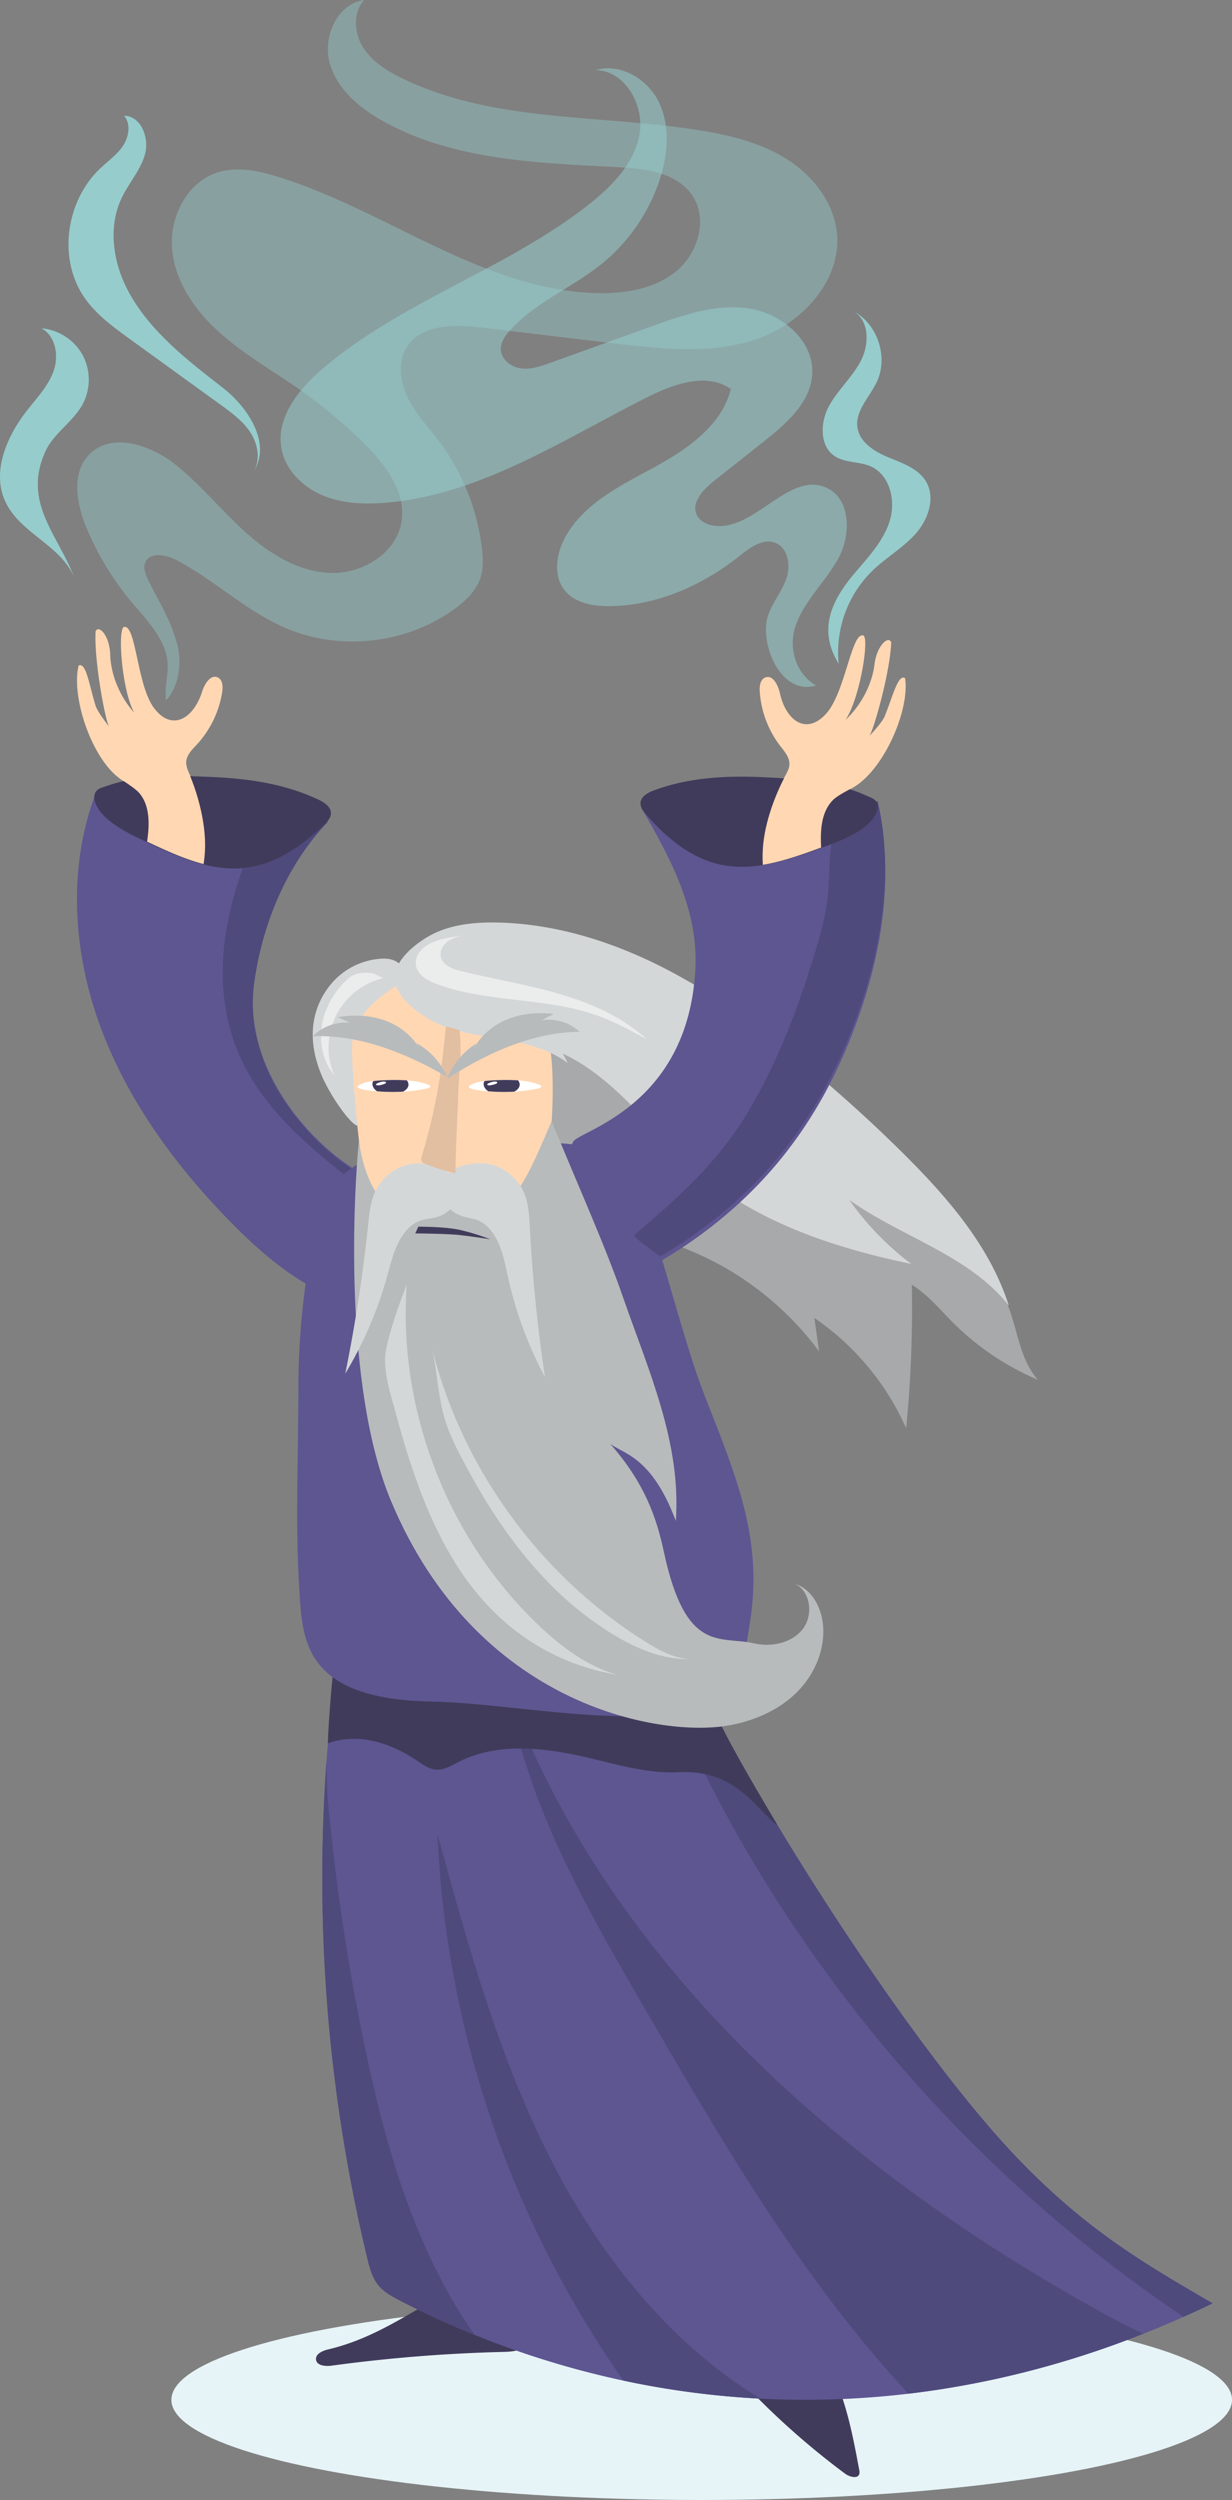 <svg xmlns="http://www.w3.org/2000/svg" viewBox="0 0 739.76 1500.23"><rect x="0" y="0" width="739.76" height="1500.23" fill="#808080" stroke="none"/><defs><style>.wizard-4-1{fill:#e7f4f7;}.wizard-4-2{fill:#ffd7b3;}.wizard-4-3{fill:#5d5691;}.wizard-4-4{fill:#4e4a7c;}.wizard-4-5{fill:#413b5b;}.wizard-4-6{fill:#a7a9aa;}.wizard-4-7{fill:#d4d7d8;}.wizard-4-8{fill:#fff;}.wizard-4-9{fill:#b7bbbc;}.wizard-4-10{fill:#e2bfa1;}.wizard-4-11{fill:#ebeded;}.wizard-4-12,.wizard-4-13,.wizard-4-14{fill:#96cccc;}.wizard-4-12{opacity:0.56;}.wizard-4-13{opacity:0.42;}</style></defs><g id="Capa_2" data-name="Capa 2"><g id="Layer_2" data-name="Layer 2"><ellipse class="wizard-4-1" cx="421.34" cy="1440.12" rx="318.43" ry="60.11"/><path class="wizard-4-2" d="M82.41,529.46a184.9,184.9,0,0,0,5.32-25.19c1.34-9.65,1.6-20.46-4.55-28-3.11-3.83-7.52-6.33-11.49-9.26-16.81-12.39-29-48.78-24.5-67.57,4.46-2.44,6.4,11.76,10.21,24.06,1.28,4.15,8.37,12.82,8.37,12.82-2-.87-9.4-39.39-8.37-57.42,1.83-4.27,8.42,2.46,8.77,13.87.39,12.53,6,25.55,14.4,34.89C72.71,413.3,70.35,374.23,75,376.25c6.68-.08,7.48,35,17.29,48.37,2.63,3.6,6.19,6.89,10.59,7.57,8.94,1.39,15.63-8.13,18.33-16.76,1.49-4.79,5.2-11.1,9.68-8.84,2.86,1.45,3,5.45,2.54,8.62a60.41,60.41,0,0,1-15.28,31.63c-2.77,3-6,6.09-6.34,10.15-.2,2.74,1,5.36,2.1,7.88a104.72,104.72,0,0,1,8.54,44.07c-.29,11.18-2.74,23-10.57,31s-22.28,10.13-30,2c-6.38-6.7-6-17.17-5-26.37Z"/><path class="wizard-4-3" d="M152.64,589.4c4.83-35.49,19.45-71,44.24-96.91-13.11-4.07-26.61-.84-40.32-.08a244.4,244.4,0,0,1-99.5-15.3c-16.25,43.82-13.25,93.36,2.61,137.32S103.52,697.19,136,730.8c18.19,18.83,38.29,36.5,62.23,47.09,4.86,2.15,10,4,15.34,3.79,11.74-.52,21.1-12.27,21-24-.19-15.95,4.27-46.82-9.25-50.27C204.38,702.06,144.18,651.74,152.64,589.4Z"/><path class="wizard-4-4" d="M217.1,710.79c1.35.43,2.92.68,4.1-.11a4.79,4.79,0,0,0,1.52-2.09c.16-.35.3-.72.44-1.08-22.51-7.85-78.77-57-70.56-117.36,4.82-35.49,19.45-71.06,44.24-96.91-12.12-3.77-24.56-1.3-37.19-.3-12.13,17.77-19.34,42.66-23,61.23-5.42,27.49-3.62,56.73,8.53,82.26C158,663.48,180.9,684.34,204.31,703,208.24,706.14,212.31,709.29,217.1,710.79Z"/><path class="wizard-4-2" d="M496.78,533.36a184.42,184.42,0,0,1-3-25.55c-.48-9.74.22-20.53,7-27.51,3.44-3.54,8.05-5.64,12.27-8.2,17.85-10.85,33.27-46,30.41-65.12-4.22-2.83-7.42,11.14-12.31,23-1.65,4-9.48,12-9.48,12,2.11-.69,12.87-38.4,13.45-56.45-1.44-4.42-8.61,1.7-10,13-1.49,12.44-8.28,24.92-17.43,33.48,9.1-13.6,14.92-52.3,10.16-50.7-6.64-.67-10.56,34.18-21.52,46.65-2.94,3.35-6.78,6.31-11.23,6.6-9,.58-14.84-9.49-16.76-18.33-1.06-4.9-4.19-11.52-8.85-9.66-3,1.19-3.51,5.15-3.3,8.35a60.32,60.32,0,0,0,12.41,32.87c2.49,3.23,5.46,6.6,5.4,10.67,0,2.75-1.48,5.25-2.79,7.66a104.85,104.85,0,0,0-12.42,43.14c-.71,11.16.68,23.18,7.77,31.83s21.29,12.07,29.7,4.69c6.95-6.11,7.55-16.57,7.32-25.82Z"/><path class="wizard-4-5" d="M507.46,1484.45c2.74,2,7.76,3.32,8.57,0a5.33,5.33,0,0,0-.09-2.21c-2.65-14.19-5.31-28.42-9.78-42.15-3.57-11-8.46-21.87-16.59-30.1s-20-13.42-31.35-11.25c-7.86,1.5-19,8.12-19.67,17.07-.67,9.23,11.15,17.93,16.91,23.7A467.07,467.07,0,0,0,507.46,1484.45Z"/><path class="wizard-4-5" d="M197.08,1409.86c-3.45.81-7.83,2.74-7.31,6.24s5.52,4,9.14,3.55a934.05,934.05,0,0,1,104.21-8.3c6.94-.16,15.94-1.95,16.85-8.83.66-4.9-3.57-9-7.64-11.79-15.34-10.61-36-19.67-53.28-9.72C238.6,1392.78,220.5,1404.32,197.08,1409.86Z"/><path class="wizard-4-3" d="M220.57,1355.31c1.39,5.75,2.93,11.71,6.86,16.35,3.44,4,8.38,6.7,13.23,9.19,142.49,73,315.7,84.32,487.43,1.39-38.57-22.6-74.81-42.82-117.69-87.68C539,1219.85,427.21,1040.7,404.87,975.17c-4.08-12-8.43-25-19.5-32.2-5.79-3.75-12.78-5.39-19.63-6.77a386.53,386.53,0,0,0-98.7-7c-14.28.83-28.89,2.58-41.36,9-29,14.94-23.27,55.07-26.27,82.07a973.79,973.79,0,0,0,21.16,335Z"/><path class="wizard-4-4" d="M220.57,1355.29c1.39,5.75,2.93,11.71,6.86,16.35,3.44,4,8.38,6.71,13.23,9.19q21.69,11.12,44.32,20.28c-34.56-48.91-52.45-109.25-65-168.47A1301.58,1301.58,0,0,1,196.68,1078c-.56-6.29-.24-13.75-.64-20.94q-2.76,38.23-2.51,76.63A976.57,976.57,0,0,0,220.57,1355.29Z"/><path class="wizard-4-4" d="M334.31,1302.74c-33.52-63.37-52.71-133.15-71.66-202.3a619.22,619.22,0,0,0,111.67,328.14,523.92,523.92,0,0,0,82.32,10.83C404.07,1407.59,363.23,1357.43,334.31,1302.74Z"/><path class="wizard-4-4" d="M710.65,1390.3q8.73-3.88,17.44-8.08c-38.57-22.6-74.81-42.82-117.69-87.68-65.76-68.81-165.77-226.18-198.62-301.82a34.26,34.26,0,0,0-18.77-2.8c5.42,21.05,14.09,41.12,23.48,60.72C482,1187.35,584.83,1305.85,710.65,1390.3Z"/><path class="wizard-4-4" d="M661.19,1387.5c-153.86-84.89-295.53-208.27-356.27-373.16,11.53,68.58,47.07,130.39,82,190.53,46.5,80.07,93.51,160.85,156.21,229,.75.82,1.51,1.68,2.25,2.58a562.06,562.06,0,0,0,141.1-36C677.85,1396.51,669.41,1392,661.19,1387.5Z"/><path class="wizard-4-5" d="M196.89,1046.19c18.52-6.73,37.92-.24,54.21,10.84,3.22,2.2,6.6,4.54,10.49,4.9,5,.46,9.6-2.45,14.08-4.74,20-10.17,43.79-9,65.82-4.88s43.79,12.32,66.17,11.21c35.12-1.73,46,22.55,59.2,31.78-8.33-14.38-36.57-60.75-40-75-1.22-5.08-2.52-11-7.18-13.32a16.41,16.41,0,0,0-5.9-1.31L273.1,992.23c-12.33-1.17-24.75-2.35-37.06-1.06-10,1.05-34.28,0-35.8,11C198.83,1012.32,196.89,1039.82,196.89,1046.19Z"/><path class="wizard-4-6" d="M349.59,718.67c20.57,17.43,48,23.75,72.45,35.17A183.86,183.86,0,0,1,491.84,811Q490.42,801,489,790.9a157.45,157.45,0,0,1,55.1,66.18A724.14,724.14,0,0,0,547.51,771c9.57,5.88,16.81,14.77,24.74,22.71A160.8,160.8,0,0,0,623.19,828c-12.5-14.14-12.29-35.47-21.39-52-6.58-11.93-17.57-20.64-27.25-30.22-14-13.88-26-30.4-43.28-40-22.54-12.56-50.22-11.24-74.42-20.18-19.94-7.36-36.63-21.32-52.89-35L367.73,620c-6.6-5.56-13.49-11.28-21.83-13.49-17.57-4.66-36.41,9.05-41.52,26.5-4.72,16.14-.41,36.89,11.86,48.63C328.24,693.17,336.79,707.83,349.59,718.67Z"/><path class="wizard-4-3" d="M179.17,833.6c0,39.3-2,81.33.59,120.77,1.88,29.2,2.08,65.27,79.19,66.71,55.41,1,146.4,23,173-6.73,16.3-18.22,14.33-16.38,18.15-39.41,8.42-50.8-7.55-87.77-27-137.43C410.83,806.1,399.85,759.3,382.85,709c-11.67-34.58-85.51-20.33-124-20.82-35.65-.45-63.82,17.07-68.88,43.41C183.21,766.48,179.17,797.45,179.17,833.6Z"/><path class="wizard-4-7" d="M218.24,631.63c6.42-13.5,18.07-24,31.4-26.75a91.84,91.84,0,0,0-3.95-16.28c-1.43-4.19-3.33-8.46-6.67-10.9s-7.38-2.65-11.25-2.31a42.87,42.87,0,0,0-26.26,12.15,46.91,46.91,0,0,0-13.45,28.08c-1.24,11.46,1.8,23.1,6.69,33.24a115.54,115.54,0,0,0,8.56,14.54c1.93,2.84,8.46,11.79,11.34,12.1.17-7.62-1.09-16-.2-23.82C215.29,644.32,215.13,638.17,218.24,631.63Z"/><path class="wizard-4-2" d="M217,696.38c3.61,28,9.22,56.91,25.17,78.87C249.92,786,261,795,273.38,794.88c9.5-.11,18.46-5.73,25-13.41s11-17.28,14.76-27A279.09,279.09,0,0,0,331.79,647c-.34-13.78-1.87-28.1-8.57-39.68-7-12.13-19.07-19.81-31.62-23.39-23.82-6.79-50.33,1.15-68.6,19.3-12.28,12.2-12.24,19.81-11.22,37.56Q213.39,668.66,217,696.38Z"/><path class="wizard-4-8" d="M215.91,651c3.72-2.06,9.39-2.5,14.63-2.71,9.06-.38,18.85-.32,26.29,2.57.66.25,1.35.58,1.45,1,.17.74-1.34,1.23-2.61,1.49a103.72,103.72,0,0,1-23.76,1.87C229,655.1,210.05,654.21,215.91,651Z"/><path class="wizard-4-5" d="M230.7,648.25c-2.16.09-4.4.22-6.54.48-1.25,1.95-.2,4.53,2.25,6.14,2.57.21,4.8.31,5.67.34,3.3.11,6.62.07,9.92-.12a8.6,8.6,0,0,0,1.76-1.19c1.83-1.66,2-3.83.53-5.59h0A120.44,120.44,0,0,0,230.7,648.25Z"/><path class="wizard-4-8" d="M228.37,649.39a9.68,9.68,0,0,0-2.11.85c-.39.24-.67.62-.3.87a1.51,1.51,0,0,0,.61.19,5.76,5.76,0,0,0,1.71-.12,16.67,16.67,0,0,0,2.39-.67,3.12,3.12,0,0,0,.93-.47c.22-.2.3-.46.09-.67a1.68,1.68,0,0,0-1-.32A7.13,7.13,0,0,0,228.37,649.39Z"/><path class="wizard-4-8" d="M282.69,651c3.71-2.06,9.38-2.5,14.62-2.71,9.06-.38,18.86-.32,26.29,2.57.67.25,1.36.58,1.45,1,.17.74-1.33,1.23-2.61,1.49a103.68,103.68,0,0,1-23.75,1.87C295.72,655.1,276.82,654.21,282.69,651Z"/><path class="wizard-4-5" d="M297.48,648.25c-2.17.09-4.4.22-6.55.48-1.24,1.95-.19,4.53,2.25,6.14,2.58.21,4.81.31,5.68.34,3.3.11,6.62.07,9.91-.12a8.09,8.09,0,0,0,1.76-1.19c1.84-1.66,2-3.83.53-5.59h0A120.45,120.45,0,0,0,297.48,648.25Z"/><path class="wizard-4-8" d="M295.14,649.39a9.68,9.68,0,0,0-2.11.85c-.38.24-.66.62-.3.87a1.51,1.51,0,0,0,.61.19,5.76,5.76,0,0,0,1.71-.12,17.19,17.19,0,0,0,2.4-.67,2.94,2.94,0,0,0,.92-.47c.22-.2.3-.46.1-.67a1.71,1.71,0,0,0-1-.32A7.13,7.13,0,0,0,295.14,649.39Z"/><path class="wizard-4-7" d="M262.75,614.25c12.54,5.6,26.41,7.25,39.93,9.63S330,629.64,340.94,638L338,632.28c32.55,15.25,53.44,47.25,80.75,70.63,35.84,30.66,82.3,46,128.47,55.58A170.47,170.47,0,0,1,509.92,720c31.38,22.42,72,33.21,95.83,63.5-11.46-36-37.27-65.48-64.12-92.05q-30.37-30.06-63.62-57c-25.85-21-53.05-40.56-82.89-55.34s-62.47-24.67-95.75-25.49c-12.3-.3-24.87.69-36.23,5.41-9.77,4.06-24.91,14.81-26.15,26.55C235.67,597.9,253.29,610,262.75,614.25Z"/><path class="wizard-4-3" d="M417.53,581.72C419.45,546,402.46,514.85,385.2,485a112.63,112.63,0,0,1,40.4,0c33.26,6,68.62,6.62,101.48-1.32,10.72,45.49,1.1,95.49-16.18,138.92C491.16,672.18,453.18,735.2,358.77,776c-4.88,2.12-20.17-10.11-25.41-11-11.59-2-19.43-14.78-17.84-26.43,2.16-15.8,24.21-43.73,28.57-53.31C347.16,678.55,413.06,664.6,417.53,581.72Z"/><path class="wizard-4-9" d="M234.74,900.62c51.42,123.07,160.92,141.71,201.63,135,15.53-2.56,30.77-8.9,42-20s17.88-27.21,15.52-42.77c-1.45-9.65-7.13-19.43-16.43-22.4,9.5,4.73,11,19.16,4.32,27.42S463,988.53,452.7,986.16c-20.56-4.7-40.92,6.56-54.11-55.06-4.41-20.63-12-43.14-35.24-68,5.68,9.81,25.8,5,42.45,49.62,3.37-47-16.5-90.43-31.93-134.91-10.57-30.44-26.86-66.55-42.65-105-12.79,29.63-23.4,57.89-45.06,55.53-13.6-1.48-18.7-6.11-31.66-1.88-33.44,10.9-39-42-39-42C212.41,715.47,205.94,831.68,234.74,900.62Z"/><path class="wizard-4-7" d="M318.11,736.35c-.35-6.73-.66-13.61-3.17-19.87a30.11,30.11,0,0,0-17.8-17c-7.81-2.72-20.59-1.67-27.35,4.48-6.73-5.57-18.4-7-25.87-4.79a30.13,30.13,0,0,0-18.66,16c-2.83,6.12-3.49,13-4.2,19.68q-4.69,45-13.76,89.48a234.88,234.88,0,0,0,25-57.92c2.3-8.23,4.22-16.75,8.75-24,2.68-4.29,6.41-8.15,11.17-9.86,3.35-1.21,7-1.28,10.43-2.29a18.17,18.17,0,0,0,7.73-4.62,18.24,18.24,0,0,0,6.4,3.91c3.37,1.19,7,1.45,10.3,2.83,4.67,2,8.19,6,10.65,10.43,4.14,7.47,5.62,16.08,7.49,24.41a234.31,234.31,0,0,0,22,59.14Q320.5,781.65,318.11,736.35Z"/><path class="wizard-4-10" d="M253.33,693.5c-.37,1.21-.72,2.64,0,3.67a4.23,4.23,0,0,0,1.87,1.2,110,110,0,0,0,18.54,5.69c-.86-.18,1.25-40.78,1.32-44.61.26-14.85,2.59-26.49.86-41.24-6.73-2.11-8.22-2.2-8.22-2.2-.71,8.13-2.3,22.2-3.56,30.26A343.75,343.75,0,0,1,253.33,693.5Z"/><path class="wizard-4-7" d="M237.22,846.46c12.67,47.19,29.8,96.08,67,127.82a136.22,136.22,0,0,0,66.67,30.79c-18.37-5.07-34.11-17-47.88-30.15C268.55,922.85,238.89,846,244.22,770.85c-4.64,12-9.41,25.32-12.17,37.85C229.32,821.06,234,834.57,237.22,846.46Z"/><path class="wizard-4-7" d="M368.66,981.15c13.73,8.26,29.16,14.8,45.19,14.42-9.45-.54-18.1-5.27-26.12-10.28C324.06,945.6,276.83,880.39,259,807.52c3.2,13.05,3.75,27.31,7.14,40.69,3.16,12.44,9.43,23.8,15.53,35,13.42,24.7,29.43,48.24,49.35,68.17A198,198,0,0,0,368.66,981.15Z"/><path class="wizard-4-11" d="M253.43,585.63a27.29,27.29,0,0,0,9.17,5c30.69,11.23,65.22,7.75,96,18.76,10.31,3.69,20,8.94,29.61,14.17-14.81-13.5-33.72-21.72-53-27.3s-39.11-8.74-58.57-13.55c-5-1.23-10.79-3.39-11.94-8.39-.85-3.7,1.44-7.55,4.58-9.69s7-2.93,10.68-3.69c-8.43,1.71-16.48,1.79-24.1,6.69C249.29,571.81,247.13,579.93,253.43,585.63Z"/><path class="wizard-4-11" d="M193.94,612.11c-2.81,11.47-.61,24.82,6.95,33.08-5.54-11.41-4.48-26.17,1.61-37.23a43.4,43.4,0,0,1,27.95-21.09c-1,.24-4.64-2.25-5.95-2.57a20.54,20.54,0,0,0-7.07-.43,13.53,13.53,0,0,0-8.6,3.6A49.66,49.66,0,0,0,193.94,612.11Z"/><path class="wizard-4-9" d="M202.88,610.41l7.38,3.38a27.8,27.8,0,0,0-22.48,8.08c28.34-1.13,55.88,10.07,80.74,24.38a43.22,43.22,0,0,0-18.45-20.31q1.22,2.07,2.42,4.14C241.87,611.94,221.55,607.21,202.88,610.41Z"/><path class="wizard-4-9" d="M332.52,608.49l-7.22,3.71a27.64,27.64,0,0,1,22.79,7c-28.35.2-55.39,12.67-79.62,28.14A43.55,43.55,0,0,1,286,626.22c-.75,1.41-1.49,2.83-2.24,4.25C293.64,611.84,313.74,606.16,332.52,608.49Z"/><path class="wizard-4-5" d="M251.18,736.14s16-.15,25.29,2a135.58,135.58,0,0,1,17.91,5.55s-10.27-1.63-18.2-2.52-26.83-1-26.83-1Z"/><path class="wizard-4-12" d="M461.48,368.49c2.84-7.57,8.25-14,10.8-21.66s.88-17.94-6.61-21-15.41,2.84-21.76,7.9c-22.23,17.69-49.69,29.81-78.1,30-9.82.07-20.69-1.83-26.79-9.52-6.56-8.28-5.22-20.52-.56-30,10.22-20.76,32.57-32,52.92-43s41.85-25.31,47.46-47.75c-14.34-10.1-34.07-3.15-49.76,4.71-51.15,25.63-101,59.1-158.07,63.56-12.87,1-26.2.4-38-4.76S171,281.43,168.92,268.7c-3.07-18.46,10.61-35.35,24.84-47.49,47.62-40.6,110.3-59.66,159.53-98.29,14-11,27.43-24.64,30.66-42.09s-8.47-38.42-26.22-38.77c14.74-4.43,31.12,5.34,37.87,19.18s5.54,30.37,1,45.08a108.68,108.68,0,0,1-35,51.77c-17.76,14.42-40.08,23.2-55.39,40.2-2.9,3.21-5.63,7.07-5.5,11.39.18,6,6.17,10.63,12.18,11.39s12-1.32,17.66-3.37l60.68-21.85c18.89-6.8,38.75-13.71,58.59-10.71s39.2,19.56,37.88,39.59c-1.11,16.84-15.43,29.35-28.64,39.86L428.27,289c-6.39,5.08-13.49,13-9.77,20.26,1.77,3.47,5.64,5.42,9.48,6.09,24.61,4.33,45.53-33,68.29-22.66,14.51,6.57,14.84,27.85,7.36,41.9S483.48,359.81,478,374.74C473,388,477.57,404.24,490,411.33,468.46,418,455.28,385.05,461.48,368.49Z"/><path class="wizard-4-13" d="M78.16,360.25a173.69,173.69,0,0,1-26-42.93C46,302.78,42.56,284,53.59,272.74c13.31-13.64,36.76-5.85,51.67,6C120.39,290.8,132.64,306,147,319s31.79,24.05,51.12,24.82,40.08-11.82,43-30.93c2.74-17.77-9.71-34.11-22.5-46.75a301.62,301.62,0,0,0-39-32.58c-16-11.19-33.09-20.89-47.63-33.88s-26.62-30.09-28.58-49.49,8.62-40.8,27.2-46.7c11.81-3.76,24.66-1,36.5,2.67,65.3,20.28,123.1,68.1,191.45,69.74,16.92.41,34.84-2.54,47.81-13.41s18.8-31.4,9.22-45.35c-9.37-13.64-28.23-16-44.76-16.83-48-2.54-98.06-4.08-140.14-27.23-14.36-7.89-28.14-19.24-32.65-35S202.42,2.27,218.64,0c-6.83,7.54-6.07,19.8-.64,28.41s14.5,14.21,23.65,18.66c54.61,26.58,118.56,21.54,178.52,31.15,18.17,2.91,36.49,7.36,52.08,17.15s28.19,25.67,30.22,44c3.16,28.64-20.66,54.69-47.91,64.06s-57,6.07-85.64,2.66l-79.35-9.47c-16.32-2-36.29-2.29-45.16,11.54-5.78,9-4.23,21.1.54,30.67s12.3,17.45,18.72,26a133.22,133.22,0,0,1,25.68,64.13c.71,6,1,12.18-.91,17.89-2.57,7.74-8.81,13.68-15.39,18.49-28.82,21.06-68.91,25.59-101.69,11.47-23.7-10.2-42.76-28.89-65.64-40.83-6.19-3.23-15.76-4.86-18.48,1.57-1.41,3.35.09,7.17,1.68,10.44,5.76,11.83,13,23.07,16.6,35.73,4.18,11.5,2.62,27.58-5.88,36.63-1.21-10.24,3-18.32-.12-28.82C96,379.62,85.83,369.54,78.16,360.25Z"/><path class="wizard-4-14" d="M27.28,270.89c5-11,16.69-17.77,22.43-28.46A31.46,31.46,0,0,0,49.59,213a31.49,31.49,0,0,0-24.74-16c8.45,4.44,10.53,16.17,7.47,25.21s-9.85,16.22-15.78,23.7C4.14,261.58-5.24,283.1,3.28,301.16,12.8,321.33,39.64,328,45.85,350.25,37.31,323,12.58,303.12,27.28,270.89Z"/><path class="wizard-4-14" d="M513.49,343.58c8.16-9.57,17.1-19.11,20.79-31.13s.09-27.43-11.4-32.55c-6.92-3.09-15.41-2-21.71-6.2-9.16-6.12-8.69-20.2-3.46-29.9s13.88-17.23,19.05-27,5.45-23.86-3.83-29.8c14.17,7.89,20.47,27.39,13.59,42.08-4.29,9.18-13.1,17.39-11.66,27.42,1.29,9,10.3,14.55,18.68,18s17.79,6.62,22.46,14.39c5.85,9.76,1.43,22.76-6.1,31.28S532.2,334.48,524,342.34a68.42,68.42,0,0,0-20.39,56C490.94,377.86,499.2,360.34,513.49,343.58Z"/><path class="wizard-4-14" d="M77.18,175.05c-9.32-17.25-12.54-38.85-4-56.52,4.33-9,11.5-16.72,14-26.39S84.54,69.53,74.54,69.46c4.12,4.93,2.91,12.6-.65,18s-9,9.13-13.64,13.53c-20.79,19.57-25.77,54.67-9.29,78,7.07,10,17.18,17.37,27.09,24.54l54.38,39.34c6.8,4.91,13.76,10,18.22,17.1s5.89,16.78,1.23,23.75c12.2-18.27-4.54-40.55-17.86-50.84C112.92,216.51,90.1,199,77.18,175.05Z"/><path class="wizard-4-4" d="M510.8,619.7c17.29-43.42,26.91-93.43,16.18-138.92-5.92,1.44-11.93,2.58-18,3.48-5.56,6-8.5,14.34-9.78,22.56-1.5,9.6-1.05,19.4-1.94,29.07-1.16,12.68-4.59,25-8.31,37.21-10,32.56-22.17,64.63-39.62,93.87-18.37,30.76-41.82,51.51-68.57,74.28,1.17,2.58,8.84,7.59,15.72,12.73C463.77,714.22,493.94,662.07,510.8,619.7Z"/><path class="wizard-4-5" d="M519.56,477.17c1.79.81,4.94,1.8,6.18,3.32,4,5-1.86,12.28-7,16.11-7.44,5.55-16.27,8.84-25,12-19.77,7.31-40.9,14.72-61.48,10.17-17.77-3.92-32.51-16.34-44.41-30.12-1.67-1.94-3.39-4.16-3.28-6.72.16-3.9,4.32-6.24,8-7.6,20.6-7.7,42.86-8.95,64.64-8C478.12,467.35,500.24,468.39,519.56,477.17Z"/><path class="wizard-4-2" d="M458.07,509.3c.93-14.73,6.68-30.89,13.59-43.92,13.41.84,28.67,2.57,41.36,6.72-3.43,1.94-10.25,5.32-13,8.13-6.8,7-7.5,17.77-7,27.51,0,.28,0,.56.05.84h0c-11.33,4.19-23.12,8.41-35,10.4A71.07,71.07,0,0,1,458.07,509.3Z"/><path class="wizard-4-5" d="M64.72,471.46c-1.85.65-5.08,1.36-6.45,2.76-4.46,4.6.76,12.4,5.54,16.67,6.91,6.19,15.42,10.25,23.8,14.23,19,9,39.43,18.29,60.34,15.59,18.05-2.33,33.84-13.39,46.91-26.05,1.84-1.78,3.75-3.85,3.87-6.4.19-3.9-3.75-6.6-7.27-8.29-19.84-9.49-41.9-12.72-63.68-13.68C106.87,465.36,84.74,464.43,64.72,471.46Z"/><path class="wizard-4-2" d="M123.11,508.93c.38-14.75-3.9-31.36-9.63-44.95-13.43-.36-28.79,0-41.79,3,3.24,2.25,9.73,6.21,12.21,9.25,6.15,7.56,5.88,18.37,4.54,28l-.12.83h0c10.92,5.18,22.28,10.43,33.92,13.46A73,73,0,0,0,123.11,508.93Z"/></g></g></svg>
